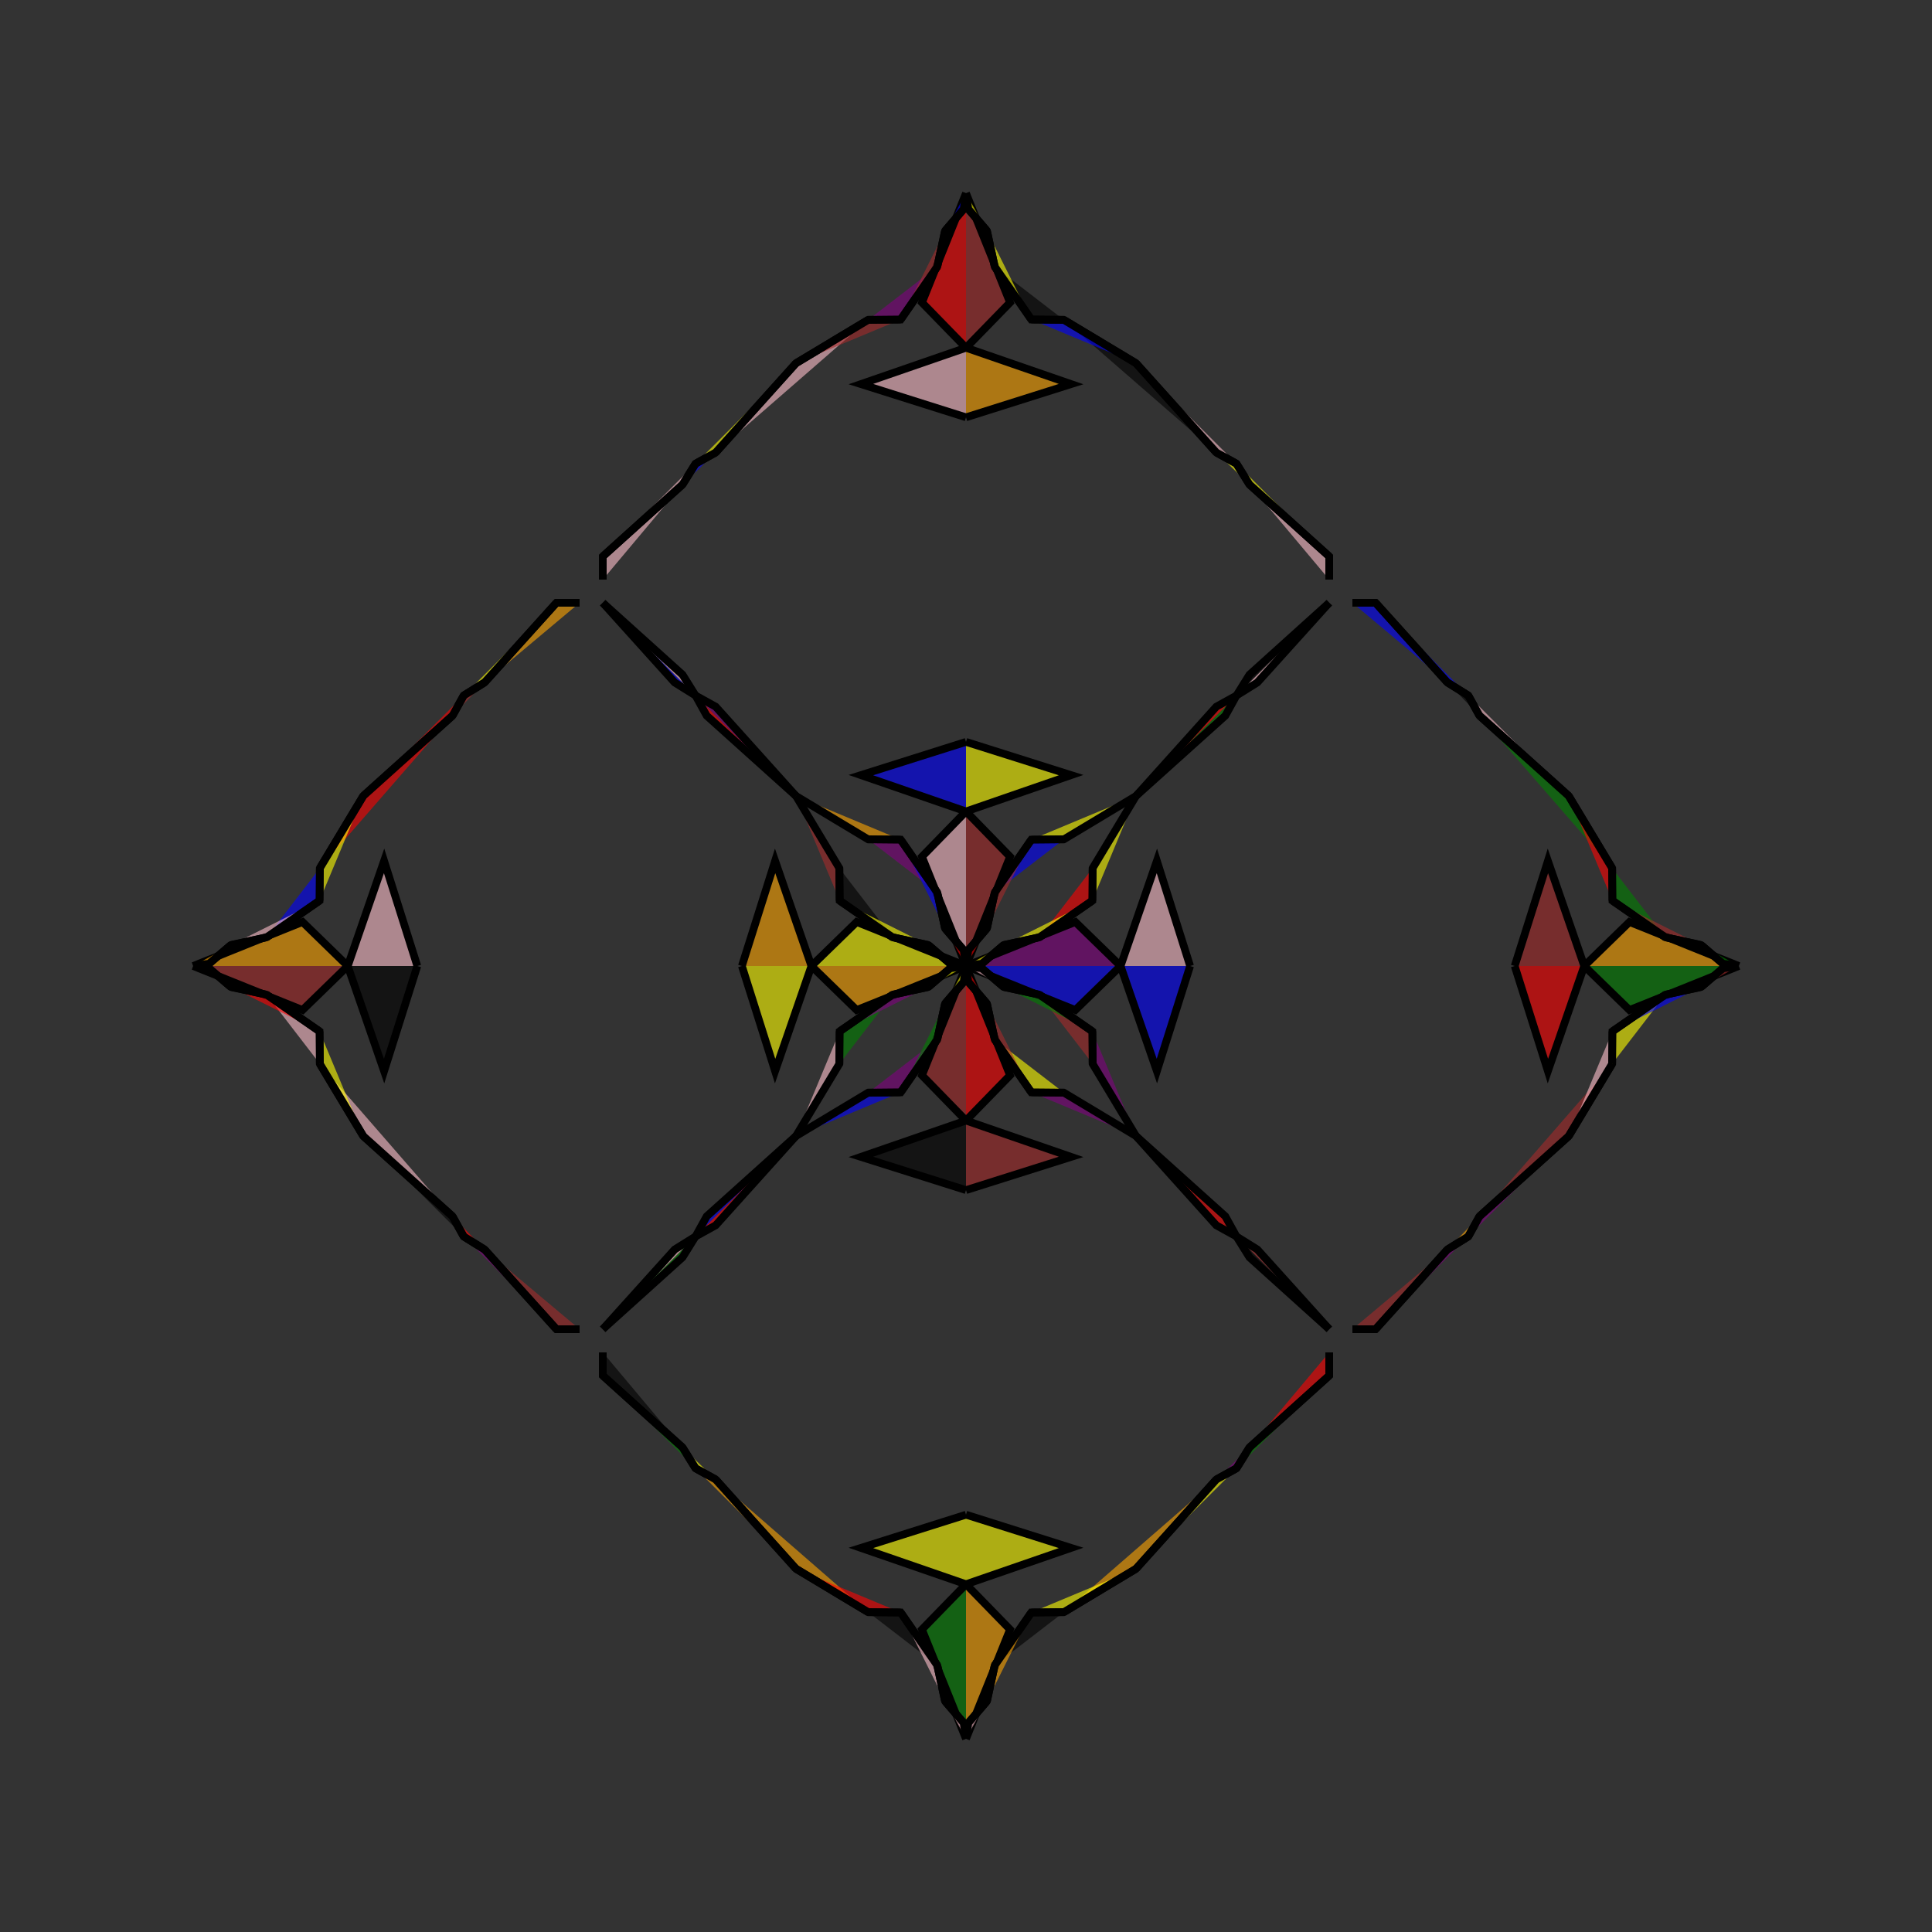 <?xml version="1.0" encoding="UTF-8"?>
<svg xmlns="http://www.w3.org/2000/svg" xmlns:xlink="http://www.w3.org/1999/xlink"
     width="250" height="250" viewBox="-125.0 -125.0 250 250">
<rect x="-125.0" y="-125.0" width="250" height="250" fill="#333333" stroke="none"/>
<defs>
</defs>
<path d="M0.0,-0.0 L14.146,-5.698 L20.0,-0.0" fill="purple" fill-opacity="0.6" stroke="black" stroke-width="1" />
<path d="M0.0,-0.0 L14.146,5.698 L20.0,-0.0" fill="blue" fill-opacity="0.6" stroke="black" stroke-width="1" />
<path d="M20.0,-0.0 L24.701,-13.602 L29.0,-0.0" fill="pink" fill-opacity="0.6" stroke="black" stroke-width="1" />
<path d="M20.0,-0.0 L24.701,13.602 L29.0,-0.0" fill="blue" fill-opacity="0.6" stroke="black" stroke-width="1" />
<path d="M47.0,50.0 L47.0,53.0 L36.68,62.304" fill="red" fill-opacity="0.6" stroke="black" stroke-width="1" />
<path d="M47.0,-50.0 L47.0,-53.0 L36.68,-62.304" fill="pink" fill-opacity="0.6" stroke="black" stroke-width="1" />
<path d="M47.0,-47.0 L37.696,-36.68 L35.0,-35.0" fill="pink" fill-opacity="0.6" stroke="black" stroke-width="1" />
<path d="M47.0,47.0 L37.696,36.68 L35.0,35.0" fill="brown" fill-opacity="0.6" stroke="black" stroke-width="1" />
<path d="M36.68,62.304 L35.0,65.0 L32.393,66.443" fill="purple" fill-opacity="0.6" stroke="black" stroke-width="1" />
<path d="M36.68,-62.304 L35.0,-65.0 L32.393,-66.443" fill="yellow" fill-opacity="0.6" stroke="black" stroke-width="1" />
<path d="M35.0,-35.0 L33.557,-32.393 L22.0,-22.0" fill="green" fill-opacity="0.6" stroke="black" stroke-width="1" />
<path d="M35.0,35.0 L33.557,32.393 L22.0,22.0" fill="red" fill-opacity="0.6" stroke="black" stroke-width="1" />
<path d="M32.393,66.443 L22.0,78.0 L12.659,83.612" fill="orange" fill-opacity="0.6" stroke="black" stroke-width="1" />
<path d="M32.393,-66.443 L22.0,-78.0 L12.659,-83.612" fill="black" fill-opacity="0.6" stroke="black" stroke-width="1" />
<path d="M22.0,-22.0 L16.388,-12.659 L16.347,-8.454" fill="yellow" fill-opacity="0.6" stroke="black" stroke-width="1" />
<path d="M22.0,22.0 L16.388,12.659 L16.347,8.454" fill="purple" fill-opacity="0.6" stroke="black" stroke-width="1" />
<path d="M16.388,-12.659 L16.347,-8.454 L9.509,-3.718" fill="red" fill-opacity="0.6" stroke="black" stroke-width="1" />
<path d="M16.388,12.659 L16.347,8.454 L9.509,3.718" fill="brown" fill-opacity="0.6" stroke="black" stroke-width="1" />
<path d="M16.347,-8.454 L9.509,-3.718 L4.875,-2.71" fill="yellow" fill-opacity="0.6" stroke="black" stroke-width="1" />
<path d="M16.347,8.454 L9.509,3.718 L4.875,2.71" fill="green" fill-opacity="0.6" stroke="black" stroke-width="1" />
<path d="M9.509,-3.718 L4.875,-2.71 L4.766,-2.624" fill="black" fill-opacity="0.6" stroke="black" stroke-width="1" />
<path d="M9.509,3.718 L4.875,2.71 L4.766,2.624" fill="orange" fill-opacity="0.6" stroke="black" stroke-width="1" />
<path d="M4.875,-2.71 L4.766,-2.624 L2.049,-0.296" fill="black" fill-opacity="0.6" stroke="black" stroke-width="1" />
<path d="M4.875,2.71 L4.766,2.624 L2.049,0.296" fill="orange" fill-opacity="0.6" stroke="black" stroke-width="1" />
<path d="M4.766,-2.624 L2.049,-0.296 L0.0,-0.0" fill="yellow" fill-opacity="0.6" stroke="black" stroke-width="1" />
<path d="M4.766,2.624 L2.049,0.296 L0.0,-0.0" fill="pink" fill-opacity="0.6" stroke="black" stroke-width="1" />
<path d="M0.0,-0.0 L-14.146,-5.698 L-20.0,-0.0" fill="yellow" fill-opacity="0.6" stroke="black" stroke-width="1" />
<path d="M0.0,-0.0 L-14.146,5.698 L-20.0,-0.0" fill="orange" fill-opacity="0.6" stroke="black" stroke-width="1" />
<path d="M-20.0,-0.0 L-24.701,-13.602 L-29.0,-0.0" fill="orange" fill-opacity="0.6" stroke="black" stroke-width="1" />
<path d="M-20.0,-0.0 L-24.701,13.602 L-29.0,-0.0" fill="yellow" fill-opacity="0.6" stroke="black" stroke-width="1" />
<path d="M-47.0,50.0 L-47.0,53.0 L-36.68,62.304" fill="black" fill-opacity="0.6" stroke="black" stroke-width="1" />
<path d="M-47.0,-50.0 L-47.0,-53.0 L-36.68,-62.304" fill="pink" fill-opacity="0.6" stroke="black" stroke-width="1" />
<path d="M-47.0,-47.0 L-37.696,-36.68 L-35.0,-35.0" fill="blue" fill-opacity="0.6" stroke="black" stroke-width="1" />
<path d="M-47.0,47.0 L-37.696,36.68 L-35.0,35.0" fill="pink" fill-opacity="0.6" stroke="black" stroke-width="1" />
<path d="M-36.68,62.304 L-35.0,65.0 L-32.393,66.443" fill="yellow" fill-opacity="0.6" stroke="black" stroke-width="1" />
<path d="M-36.68,-62.304 L-35.0,-65.0 L-32.393,-66.443" fill="blue" fill-opacity="0.6" stroke="black" stroke-width="1" />
<path d="M-35.0,-35.0 L-33.557,-32.393 L-22.0,-22.0" fill="red" fill-opacity="0.6" stroke="black" stroke-width="1" />
<path d="M-35.0,35.0 L-33.557,32.393 L-22.0,22.0" fill="blue" fill-opacity="0.6" stroke="black" stroke-width="1" />
<path d="M-32.393,66.443 L-22.0,78.0 L-12.659,83.612" fill="orange" fill-opacity="0.6" stroke="black" stroke-width="1" />
<path d="M-32.393,-66.443 L-22.0,-78.0 L-12.659,-83.612" fill="pink" fill-opacity="0.6" stroke="black" stroke-width="1" />
<path d="M-22.0,-22.0 L-16.388,-12.659 L-16.347,-8.454" fill="brown" fill-opacity="0.6" stroke="black" stroke-width="1" />
<path d="M-22.0,22.0 L-16.388,12.659 L-16.347,8.454" fill="pink" fill-opacity="0.6" stroke="black" stroke-width="1" />
<path d="M-16.388,-12.659 L-16.347,-8.454 L-9.509,-3.718" fill="black" fill-opacity="0.6" stroke="black" stroke-width="1" />
<path d="M-16.388,12.659 L-16.347,8.454 L-9.509,3.718" fill="green" fill-opacity="0.6" stroke="black" stroke-width="1" />
<path d="M-16.347,-8.454 L-9.509,-3.718 L-4.875,-2.71" fill="yellow" fill-opacity="0.6" stroke="black" stroke-width="1" />
<path d="M-16.347,8.454 L-9.509,3.718 L-4.875,2.71" fill="purple" fill-opacity="0.6" stroke="black" stroke-width="1" />
<path d="M-9.509,-3.718 L-4.875,-2.71 L-4.766,-2.624" fill="purple" fill-opacity="0.6" stroke="black" stroke-width="1" />
<path d="M-9.509,3.718 L-4.875,2.71 L-4.766,2.624" fill="red" fill-opacity="0.6" stroke="black" stroke-width="1" />
<path d="M-4.875,-2.71 L-4.766,-2.624 L-2.049,-0.296" fill="black" fill-opacity="0.6" stroke="black" stroke-width="1" />
<path d="M-4.875,2.71 L-4.766,2.624 L-2.049,0.296" fill="brown" fill-opacity="0.6" stroke="black" stroke-width="1" />
<path d="M-4.766,-2.624 L-2.049,-0.296 L0.0,-0.0" fill="black" fill-opacity="0.6" stroke="black" stroke-width="1" />
<path d="M-4.766,2.624 L-2.049,0.296 L0.0,-0.0" fill="yellow" fill-opacity="0.6" stroke="black" stroke-width="1" />
<path d="M100.0,-0.0 L85.854,5.698 L80.0,-0.0" fill="green" fill-opacity="0.6" stroke="black" stroke-width="1" />
<path d="M100.0,-0.0 L85.854,-5.698 L80.0,-0.0" fill="orange" fill-opacity="0.6" stroke="black" stroke-width="1" />
<path d="M80.0,-0.0 L75.299,13.602 L71.0,-0.0" fill="red" fill-opacity="0.6" stroke="black" stroke-width="1" />
<path d="M80.0,-0.0 L75.299,-13.602 L71.0,-0.0" fill="brown" fill-opacity="0.6" stroke="black" stroke-width="1" />
<path d="M50.0,47.0 L53.0,47.0 L62.304,36.68" fill="brown" fill-opacity="0.6" stroke="black" stroke-width="1" />
<path d="M50.0,-47.0 L53.0,-47.0 L62.304,-36.68" fill="blue" fill-opacity="0.6" stroke="black" stroke-width="1" />
<path d="M53.0,47.0 L62.304,36.68 L65.0,35.0" fill="purple" fill-opacity="0.6" stroke="black" stroke-width="1" />
<path d="M53.0,-47.0 L62.304,-36.68 L65.0,-35.0" fill="blue" fill-opacity="0.6" stroke="black" stroke-width="1" />
<path d="M62.304,36.68 L65.0,35.0 L66.443,32.393" fill="orange" fill-opacity="0.6" stroke="black" stroke-width="1" />
<path d="M62.304,-36.68 L65.0,-35.0 L66.443,-32.393" fill="black" fill-opacity="0.6" stroke="black" stroke-width="1" />
<path d="M65.0,35.0 L66.443,32.393 L78.0,22.0" fill="purple" fill-opacity="0.6" stroke="black" stroke-width="1" />
<path d="M65.0,-35.0 L66.443,-32.393 L78.0,-22.0" fill="pink" fill-opacity="0.6" stroke="black" stroke-width="1" />
<path d="M66.443,32.393 L78.0,22.0 L83.612,12.659" fill="brown" fill-opacity="0.6" stroke="black" stroke-width="1" />
<path d="M66.443,-32.393 L78.0,-22.0 L83.612,-12.659" fill="green" fill-opacity="0.6" stroke="black" stroke-width="1" />
<path d="M78.0,22.0 L83.612,12.659 L83.653,8.454" fill="pink" fill-opacity="0.6" stroke="black" stroke-width="1" />
<path d="M78.0,-22.0 L83.612,-12.659 L83.653,-8.454" fill="red" fill-opacity="0.6" stroke="black" stroke-width="1" />
<path d="M83.612,12.659 L83.653,8.454 L90.491,3.718" fill="yellow" fill-opacity="0.6" stroke="black" stroke-width="1" />
<path d="M83.612,-12.659 L83.653,-8.454 L90.491,-3.718" fill="green" fill-opacity="0.6" stroke="black" stroke-width="1" />
<path d="M83.653,8.454 L90.491,3.718 L95.125,2.71" fill="blue" fill-opacity="0.6" stroke="black" stroke-width="1" />
<path d="M83.653,-8.454 L90.491,-3.718 L95.125,-2.71" fill="brown" fill-opacity="0.6" stroke="black" stroke-width="1" />
<path d="M90.491,3.718 L95.125,2.71 L95.234,2.624" fill="orange" fill-opacity="0.6" stroke="black" stroke-width="1" />
<path d="M90.491,-3.718 L95.125,-2.71 L95.234,-2.624" fill="blue" fill-opacity="0.6" stroke="black" stroke-width="1" />
<path d="M95.125,2.71 L95.234,2.624 L97.951,0.296" fill="purple" fill-opacity="0.6" stroke="black" stroke-width="1" />
<path d="M95.125,-2.71 L95.234,-2.624 L97.951,-0.296" fill="orange" fill-opacity="0.6" stroke="black" stroke-width="1" />
<path d="M95.234,2.624 L97.951,0.296 L100.0,-0.0" fill="brown" fill-opacity="0.6" stroke="black" stroke-width="1" />
<path d="M95.234,-2.624 L97.951,-0.296 L100.0,-0.0" fill="green" fill-opacity="0.6" stroke="black" stroke-width="1" />
<path d="M0.0,-0.0 L5.698,-14.146 L0.0,-20.0" fill="brown" fill-opacity="0.6" stroke="black" stroke-width="1" />
<path d="M0.0,-0.0 L5.698,14.146 L0.0,20.0" fill="red" fill-opacity="0.6" stroke="black" stroke-width="1" />
<path d="M0.0,100.0 L5.698,85.854 L0.0,80.0" fill="orange" fill-opacity="0.6" stroke="black" stroke-width="1" />
<path d="M0.0,-100.0 L5.698,-85.854 L0.0,-80.0" fill="brown" fill-opacity="0.6" stroke="black" stroke-width="1" />
<path d="M0.0,-20.0 L13.602,-24.701 L0.0,-29.0" fill="yellow" fill-opacity="0.6" stroke="black" stroke-width="1" />
<path d="M0.0,20.0 L13.602,24.701 L0.0,29.0" fill="brown" fill-opacity="0.6" stroke="black" stroke-width="1" />
<path d="M0.0,80.0 L13.602,75.299 L0.0,71.0" fill="yellow" fill-opacity="0.6" stroke="black" stroke-width="1" />
<path d="M0.0,-80.0 L13.602,-75.299 L0.0,-71.0" fill="orange" fill-opacity="0.6" stroke="black" stroke-width="1" />
<path d="M47.0,-47.0 L36.68,-37.696 L35.0,-35.0" fill="black" fill-opacity="0.6" stroke="black" stroke-width="1" />
<path d="M47.0,47.0 L36.68,37.696 L35.0,35.0" fill="black" fill-opacity="0.6" stroke="black" stroke-width="1" />
<path d="M47.0,53.0 L36.68,62.304 L35.0,65.0" fill="green" fill-opacity="0.6" stroke="black" stroke-width="1" />
<path d="M47.0,-53.0 L36.68,-62.304 L35.0,-65.0" fill="yellow" fill-opacity="0.6" stroke="black" stroke-width="1" />
<path d="M35.0,-35.0 L32.393,-33.557 L22.0,-22.0" fill="red" fill-opacity="0.6" stroke="black" stroke-width="1" />
<path d="M35.0,35.0 L32.393,33.557 L22.0,22.0" fill="red" fill-opacity="0.6" stroke="black" stroke-width="1" />
<path d="M35.0,65.0 L32.393,66.443 L22.0,78.0" fill="yellow" fill-opacity="0.6" stroke="black" stroke-width="1" />
<path d="M35.0,-65.0 L32.393,-66.443 L22.0,-78.0" fill="pink" fill-opacity="0.6" stroke="black" stroke-width="1" />
<path d="M22.0,-22.0 L12.659,-16.388 L8.454,-16.347" fill="yellow" fill-opacity="0.6" stroke="black" stroke-width="1" />
<path d="M22.0,22.0 L12.659,16.388 L8.454,16.347" fill="purple" fill-opacity="0.6" stroke="black" stroke-width="1" />
<path d="M22.0,78.0 L12.659,83.612 L8.454,83.653" fill="yellow" fill-opacity="0.6" stroke="black" stroke-width="1" />
<path d="M22.0,-78.0 L12.659,-83.612 L8.454,-83.653" fill="blue" fill-opacity="0.6" stroke="black" stroke-width="1" />
<path d="M12.659,-16.388 L8.454,-16.347 L3.718,-9.509" fill="blue" fill-opacity="0.6" stroke="black" stroke-width="1" />
<path d="M12.659,16.388 L8.454,16.347 L3.718,9.509" fill="yellow" fill-opacity="0.6" stroke="black" stroke-width="1" />
<path d="M12.659,83.612 L8.454,83.653 L3.718,90.491" fill="black" fill-opacity="0.6" stroke="black" stroke-width="1" />
<path d="M12.659,-83.612 L8.454,-83.653 L3.718,-90.491" fill="black" fill-opacity="0.6" stroke="black" stroke-width="1" />
<path d="M8.454,-16.347 L3.718,-9.509 L2.71,-4.875" fill="brown" fill-opacity="0.6" stroke="black" stroke-width="1" />
<path d="M8.454,16.347 L3.718,9.509 L2.71,4.875" fill="brown" fill-opacity="0.6" stroke="black" stroke-width="1" />
<path d="M8.454,83.653 L3.718,90.491 L2.71,95.125" fill="orange" fill-opacity="0.6" stroke="black" stroke-width="1" />
<path d="M8.454,-83.653 L3.718,-90.491 L2.71,-95.125" fill="yellow" fill-opacity="0.6" stroke="black" stroke-width="1" />
<path d="M3.718,-9.509 L2.71,-4.875 L2.624,-4.766" fill="brown" fill-opacity="0.6" stroke="black" stroke-width="1" />
<path d="M3.718,9.509 L2.71,4.875 L2.624,4.766" fill="yellow" fill-opacity="0.6" stroke="black" stroke-width="1" />
<path d="M3.718,90.491 L2.71,95.125 L2.624,95.234" fill="orange" fill-opacity="0.6" stroke="black" stroke-width="1" />
<path d="M3.718,-90.491 L2.71,-95.125 L2.624,-95.234" fill="purple" fill-opacity="0.6" stroke="black" stroke-width="1" />
<path d="M2.71,-4.875 L2.624,-4.766 L0.296,-2.049" fill="yellow" fill-opacity="0.6" stroke="black" stroke-width="1" />
<path d="M2.71,4.875 L2.624,4.766 L0.296,2.049" fill="blue" fill-opacity="0.6" stroke="black" stroke-width="1" />
<path d="M2.71,95.125 L2.624,95.234 L0.296,97.951" fill="pink" fill-opacity="0.6" stroke="black" stroke-width="1" />
<path d="M2.71,-95.125 L2.624,-95.234 L0.296,-97.951" fill="red" fill-opacity="0.6" stroke="black" stroke-width="1" />
<path d="M2.624,-4.766 L0.296,-2.049 L0.0,-0.0" fill="red" fill-opacity="0.6" stroke="black" stroke-width="1" />
<path d="M2.624,4.766 L0.296,2.049 L0.0,-0.0" fill="red" fill-opacity="0.6" stroke="black" stroke-width="1" />
<path d="M2.624,95.234 L0.296,97.951 L0.0,100.0" fill="pink" fill-opacity="0.6" stroke="black" stroke-width="1" />
<path d="M2.624,-95.234 L0.296,-97.951 L0.0,-100.0" fill="yellow" fill-opacity="0.6" stroke="black" stroke-width="1" />
<path d="M0.0,100.0 L-5.698,85.854 L0.0,80.0" fill="green" fill-opacity="0.6" stroke="black" stroke-width="1" />
<path d="M0.0,-0.0 L-5.698,-14.146 L0.0,-20.0" fill="pink" fill-opacity="0.6" stroke="black" stroke-width="1" />
<path d="M0.0,-0.0 L-5.698,14.146 L0.0,20.0" fill="brown" fill-opacity="0.6" stroke="black" stroke-width="1" />
<path d="M0.0,-100.0 L-5.698,-85.854 L0.0,-80.0" fill="red" fill-opacity="0.6" stroke="black" stroke-width="1" />
<path d="M0.0,80.0 L-13.602,75.299 L0.0,71.0" fill="yellow" fill-opacity="0.6" stroke="black" stroke-width="1" />
<path d="M0.0,-20.0 L-13.602,-24.701 L0.0,-29.0" fill="blue" fill-opacity="0.6" stroke="black" stroke-width="1" />
<path d="M0.0,20.0 L-13.602,24.701 L0.0,29.0" fill="black" fill-opacity="0.6" stroke="black" stroke-width="1" />
<path d="M0.0,-80.0 L-13.602,-75.299 L0.0,-71.0" fill="pink" fill-opacity="0.6" stroke="black" stroke-width="1" />
<path d="M-47.0,53.0 L-36.68,62.304 L-35.0,65.0" fill="green" fill-opacity="0.6" stroke="black" stroke-width="1" />
<path d="M-47.0,-47.0 L-36.68,-37.696 L-35.0,-35.0" fill="pink" fill-opacity="0.6" stroke="black" stroke-width="1" />
<path d="M-47.0,47.0 L-36.68,37.696 L-35.0,35.0" fill="green" fill-opacity="0.6" stroke="black" stroke-width="1" />
<path d="M-47.0,-53.0 L-36.68,-62.304 L-35.0,-65.0" fill="pink" fill-opacity="0.6" stroke="black" stroke-width="1" />
<path d="M-35.0,65.0 L-32.393,66.443 L-22.0,78.0" fill="orange" fill-opacity="0.6" stroke="black" stroke-width="1" />
<path d="M-35.0,-35.0 L-32.393,-33.557 L-22.0,-22.0" fill="purple" fill-opacity="0.6" stroke="black" stroke-width="1" />
<path d="M-35.0,35.0 L-32.393,33.557 L-22.0,22.0" fill="red" fill-opacity="0.6" stroke="black" stroke-width="1" />
<path d="M-35.0,-65.0 L-32.393,-66.443 L-22.0,-78.0" fill="yellow" fill-opacity="0.6" stroke="black" stroke-width="1" />
<path d="M-22.0,78.0 L-12.659,83.612 L-8.454,83.653" fill="red" fill-opacity="0.6" stroke="black" stroke-width="1" />
<path d="M-22.0,-22.0 L-12.659,-16.388 L-8.454,-16.347" fill="orange" fill-opacity="0.6" stroke="black" stroke-width="1" />
<path d="M-22.0,22.0 L-12.659,16.388 L-8.454,16.347" fill="blue" fill-opacity="0.6" stroke="black" stroke-width="1" />
<path d="M-22.0,-78.0 L-12.659,-83.612 L-8.454,-83.653" fill="brown" fill-opacity="0.6" stroke="black" stroke-width="1" />
<path d="M-12.659,83.612 L-8.454,83.653 L-3.718,90.491" fill="black" fill-opacity="0.6" stroke="black" stroke-width="1" />
<path d="M-12.659,-16.388 L-8.454,-16.347 L-3.718,-9.509" fill="purple" fill-opacity="0.6" stroke="black" stroke-width="1" />
<path d="M-12.659,16.388 L-8.454,16.347 L-3.718,9.509" fill="purple" fill-opacity="0.6" stroke="black" stroke-width="1" />
<path d="M-12.659,-83.612 L-8.454,-83.653 L-3.718,-90.491" fill="purple" fill-opacity="0.6" stroke="black" stroke-width="1" />
<path d="M-8.454,83.653 L-3.718,90.491 L-2.71,95.125" fill="pink" fill-opacity="0.6" stroke="black" stroke-width="1" />
<path d="M-8.454,-16.347 L-3.718,-9.509 L-2.71,-4.875" fill="blue" fill-opacity="0.6" stroke="black" stroke-width="1" />
<path d="M-8.454,16.347 L-3.718,9.509 L-2.71,4.875" fill="green" fill-opacity="0.6" stroke="black" stroke-width="1" />
<path d="M-8.454,-83.653 L-3.718,-90.491 L-2.71,-95.125" fill="brown" fill-opacity="0.6" stroke="black" stroke-width="1" />
<path d="M-3.718,90.491 L-2.71,95.125 L-2.624,95.234" fill="green" fill-opacity="0.6" stroke="black" stroke-width="1" />
<path d="M-3.718,-9.509 L-2.71,-4.875 L-2.624,-4.766" fill="yellow" fill-opacity="0.6" stroke="black" stroke-width="1" />
<path d="M-3.718,9.509 L-2.71,4.875 L-2.624,4.766" fill="pink" fill-opacity="0.6" stroke="black" stroke-width="1" />
<path d="M-3.718,-90.491 L-2.71,-95.125 L-2.624,-95.234" fill="purple" fill-opacity="0.6" stroke="black" stroke-width="1" />
<path d="M-2.71,95.125 L-2.624,95.234 L-0.296,97.951" fill="orange" fill-opacity="0.6" stroke="black" stroke-width="1" />
<path d="M-2.71,-4.875 L-2.624,-4.766 L-0.296,-2.049" fill="blue" fill-opacity="0.6" stroke="black" stroke-width="1" />
<path d="M-2.71,4.875 L-2.624,4.766 L-0.296,2.049" fill="black" fill-opacity="0.6" stroke="black" stroke-width="1" />
<path d="M-2.71,-95.125 L-2.624,-95.234 L-0.296,-97.951" fill="yellow" fill-opacity="0.6" stroke="black" stroke-width="1" />
<path d="M-2.624,95.234 L-0.296,97.951 L0.0,100.0" fill="pink" fill-opacity="0.6" stroke="black" stroke-width="1" />
<path d="M-2.624,-4.766 L-0.296,-2.049 L0.0,-0.0" fill="red" fill-opacity="0.6" stroke="black" stroke-width="1" />
<path d="M-2.624,4.766 L-0.296,2.049 L0.0,-0.0" fill="yellow" fill-opacity="0.6" stroke="black" stroke-width="1" />
<path d="M-2.624,-95.234 L-0.296,-97.951 L0.0,-100.0" fill="blue" fill-opacity="0.6" stroke="black" stroke-width="1" />
<path d="M-100.0,-0.0 L-85.854,-5.698 L-80.0,-0.0" fill="orange" fill-opacity="0.6" stroke="black" stroke-width="1" />
<path d="M-100.0,-0.0 L-85.854,5.698 L-80.0,-0.0" fill="brown" fill-opacity="0.6" stroke="black" stroke-width="1" />
<path d="M-80.0,-0.0 L-75.299,-13.602 L-71.0,-0.0" fill="pink" fill-opacity="0.6" stroke="black" stroke-width="1" />
<path d="M-80.0,-0.0 L-75.299,13.602 L-71.0,-0.0" fill="black" fill-opacity="0.6" stroke="black" stroke-width="1" />
<path d="M-50.0,-47.0 L-53.0,-47.0 L-62.304,-36.68" fill="orange" fill-opacity="0.6" stroke="black" stroke-width="1" />
<path d="M-50.0,47.0 L-53.0,47.0 L-62.304,36.68" fill="brown" fill-opacity="0.6" stroke="black" stroke-width="1" />
<path d="M-53.0,-47.0 L-62.304,-36.68 L-65.0,-35.0" fill="yellow" fill-opacity="0.6" stroke="black" stroke-width="1" />
<path d="M-53.0,47.0 L-62.304,36.68 L-65.0,35.0" fill="purple" fill-opacity="0.6" stroke="black" stroke-width="1" />
<path d="M-62.304,-36.68 L-65.0,-35.0 L-66.443,-32.393" fill="brown" fill-opacity="0.6" stroke="black" stroke-width="1" />
<path d="M-62.304,36.68 L-65.0,35.0 L-66.443,32.393" fill="red" fill-opacity="0.6" stroke="black" stroke-width="1" />
<path d="M-65.0,-35.0 L-66.443,-32.393 L-78.0,-22.0" fill="red" fill-opacity="0.6" stroke="black" stroke-width="1" />
<path d="M-65.0,35.0 L-66.443,32.393 L-78.0,22.0" fill="black" fill-opacity="0.6" stroke="black" stroke-width="1" />
<path d="M-66.443,-32.393 L-78.0,-22.0 L-83.612,-12.659" fill="red" fill-opacity="0.6" stroke="black" stroke-width="1" />
<path d="M-66.443,32.393 L-78.0,22.0 L-83.612,12.659" fill="pink" fill-opacity="0.6" stroke="black" stroke-width="1" />
<path d="M-78.0,-22.0 L-83.612,-12.659 L-83.653,-8.454" fill="yellow" fill-opacity="0.6" stroke="black" stroke-width="1" />
<path d="M-78.0,22.0 L-83.612,12.659 L-83.653,8.454" fill="yellow" fill-opacity="0.6" stroke="black" stroke-width="1" />
<path d="M-83.612,-12.659 L-83.653,-8.454 L-90.491,-3.718" fill="blue" fill-opacity="0.6" stroke="black" stroke-width="1" />
<path d="M-83.612,12.659 L-83.653,8.454 L-90.491,3.718" fill="pink" fill-opacity="0.6" stroke="black" stroke-width="1" />
<path d="M-83.653,-8.454 L-90.491,-3.718 L-95.125,-2.71" fill="pink" fill-opacity="0.6" stroke="black" stroke-width="1" />
<path d="M-83.653,8.454 L-90.491,3.718 L-95.125,2.71" fill="red" fill-opacity="0.6" stroke="black" stroke-width="1" />
<path d="M-90.491,-3.718 L-95.125,-2.71 L-95.234,-2.624" fill="black" fill-opacity="0.6" stroke="black" stroke-width="1" />
<path d="M-90.491,3.718 L-95.125,2.71 L-95.234,2.624" fill="green" fill-opacity="0.6" stroke="black" stroke-width="1" />
<path d="M-95.125,-2.71 L-95.234,-2.624 L-97.951,-0.296" fill="purple" fill-opacity="0.6" stroke="black" stroke-width="1" />
<path d="M-95.125,2.71 L-95.234,2.624 L-97.951,0.296" fill="pink" fill-opacity="0.6" stroke="black" stroke-width="1" />
<path d="M-95.234,-2.624 L-97.951,-0.296 L-100.0,-0.0" fill="orange" fill-opacity="0.6" stroke="black" stroke-width="1" />
<path d="M-95.234,2.624 L-97.951,0.296 L-100.0,-0.0" fill="black" fill-opacity="0.6" stroke="black" stroke-width="1" />
</svg>